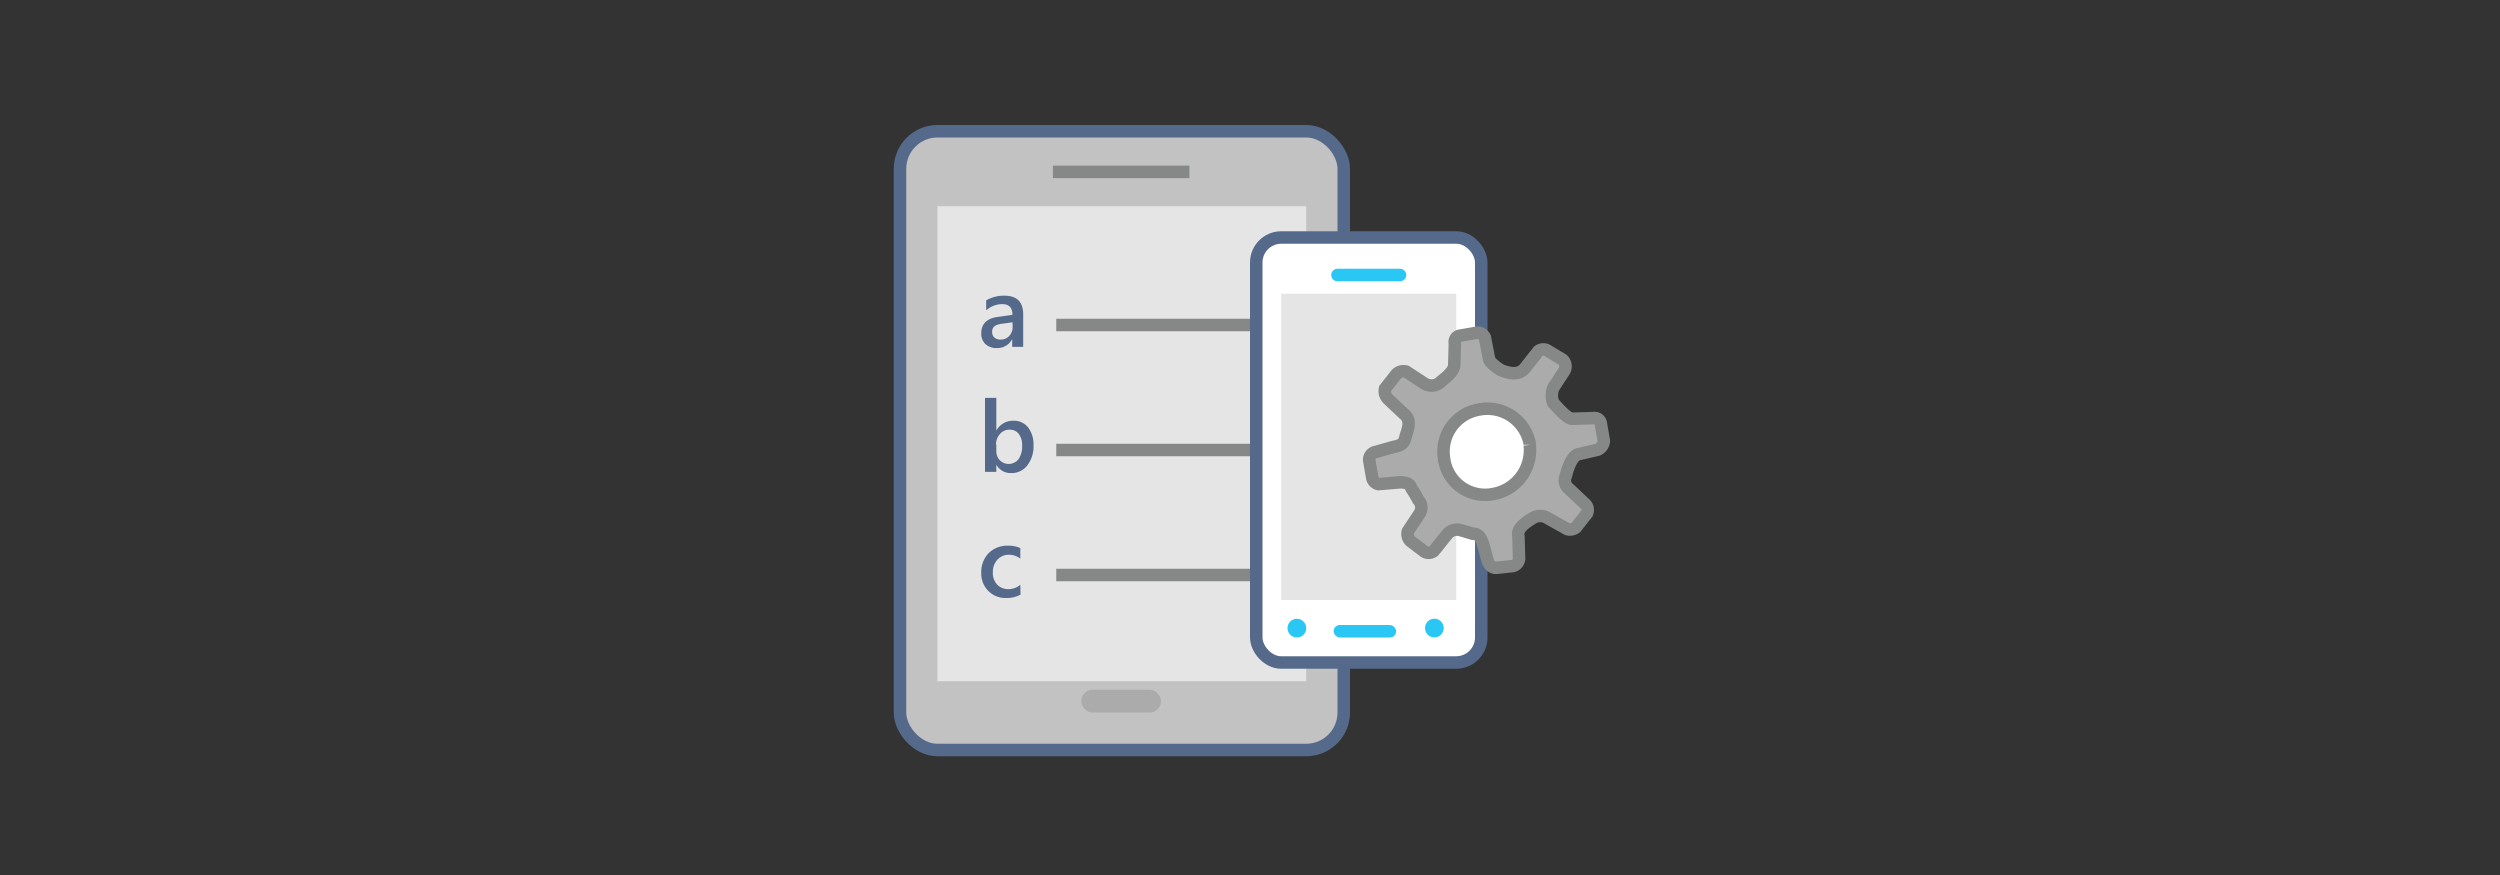 <svg xmlns="http://www.w3.org/2000/svg" viewBox="0 0 400 140">
  <rect x="0" y="0" width="400" height="140" fill="#333333" stroke="none"/>
  <defs>
    <style>
      .cls-1 {
        fill: #c2c2c2;
      }

      .cls-1, .cls-6 {
        stroke: #556a8a;
      }

      .cls-1, .cls-4, .cls-6, .cls-9 {
        stroke-miterlimit: 10;
        stroke-width: 2px;
      }

      .cls-2 {
        fill: #e5e5e5;
      }

      .cls-3, .cls-9 {
        fill: #ababab;
      }

      .cls-4 {
        fill: none;
      }

      .cls-4, .cls-9 {
        stroke: #868787;
      }

      .cls-5 {
        fill: #556a8a;
      }

      .cls-6, .cls-8 {
        fill: #fff;
      }

      .cls-7 {
        fill: #2bc7f4;
      }
    </style>
  </defs>
  <title>xamarin-mac-fundamentals</title>
  <g id="ICONS">
    <g>
      <g>
        <rect class="cls-1" x="144" y="21" width="71" height="99" rx="6" ry="6"/>
        <rect class="cls-2" x="150" y="33" width="59" height="76"/>
        <rect class="cls-3" x="173.01" y="110.36" width="12.74" height="3.64" rx="1.77" ry="1.77"/>
        <line class="cls-4" x1="168.46" y1="27.5" x2="190.31" y2="27.5"/>
      </g>
      <path class="cls-5" d="M163.71,55.5h-1.76V54.25h0a2.65,2.65,0,0,1-2.43,1.44,2.56,2.56,0,0,1-1.85-.64,2.24,2.24,0,0,1-.67-1.7q0-2.27,2.61-2.64l2.38-.34q0-1.71-1.62-1.71a3.86,3.86,0,0,0-2.58,1V48.06a5.62,5.62,0,0,1,2.92-.75q3,0,3,3ZM162,51.57l-1.68.23a2.65,2.65,0,0,0-1.18.38,1.1,1.1,0,0,0-.39,1,1.06,1.06,0,0,0,.36.83,1.41,1.41,0,0,0,1,.32,1.8,1.8,0,0,0,1.37-.58,2.07,2.07,0,0,0,.54-1.46Z"/>
      <path class="cls-5" d="M159.41,74.34h0V75.5h-1.81V63.66h1.81v5.25h0a3,3,0,0,1,2.72-1.59,2.86,2.86,0,0,1,2.37,1.07,4.49,4.49,0,0,1,.86,2.88,5,5,0,0,1-1,3.21,3.17,3.17,0,0,1-2.62,1.21A2.58,2.58,0,0,1,159.41,74.34Zm0-3.18v1a2.11,2.11,0,0,0,.56,1.48,2,2,0,0,0,3-.18,3.65,3.65,0,0,0,.57-2.19,2.89,2.89,0,0,0-.54-1.85,1.76,1.76,0,0,0-1.45-.67,2,2,0,0,0-1.56.69A2.54,2.54,0,0,0,159.36,71.16Z"/>
      <path class="cls-5" d="M163.29,95.13a4.47,4.47,0,0,1-2.27.55,3.85,3.85,0,0,1-2.87-1.11A3.94,3.94,0,0,1,157,91.69a4.34,4.34,0,0,1,1.18-3.18,4.2,4.2,0,0,1,3.14-1.2,4.6,4.6,0,0,1,1.93.38v1.69a2.93,2.93,0,0,0-1.78-.62,2.47,2.47,0,0,0-1.88.78,2.84,2.84,0,0,0-.73,2,2.71,2.71,0,0,0,.69,2,2.45,2.45,0,0,0,1.86.72,2.9,2.9,0,0,0,1.84-.7Z"/>
      <line class="cls-4" x1="169" y1="52" x2="204" y2="52"/>
      <line class="cls-4" x1="169" y1="72" x2="204" y2="72"/>
      <line class="cls-4" x1="169" y1="92" x2="204" y2="92"/>
      <g>
        <rect class="cls-6" x="201" y="38" width="36" height="68" rx="4" ry="4"/>
        <rect class="cls-2" x="205" y="47" width="28" height="49"/>
        <path class="cls-7" d="M224,45H214a1,1,0,0,1,0-2H224a1,1,0,0,1,0,2Z"/>
        <circle class="cls-7" cx="207.5" cy="100.5" r="1.5"/>
        <circle class="cls-7" cx="229.5" cy="100.49" r="1.5"/>
        <rect class="cls-7" x="213.38" y="100" width="10" height="2" rx="1" ry="1"/>
      </g>
      <circle class="cls-8" cx="237.38" cy="72.5" r="8"/>
      <path class="cls-9" d="M238.18,90.08a1.3,1.3,0,0,0,1.24.77l2.62-.28a1.3,1.3,0,0,0,1-1.45l-.09-3.23c-.16-.86,0-1.66,2.48-3.1a2.27,2.27,0,0,1,2.24.13l3.09,1.74a1.53,1.53,0,0,0,1.38-.26l1.79-2.28a1.35,1.35,0,0,0-.45-1.61L251,78.17a1.65,1.65,0,0,1-.47-2s.7-3.27,2.08-3.51l3-.7a1.61,1.61,0,0,0,1-1.44l-.49-2.83a1,1,0,0,0-1.17-.79l-.07,0-3.25.1c-.87.13-2.71-2.15-3.1-2.53a3.24,3.24,0,0,1,0-2.43l1.75-2.68a1.46,1.46,0,0,0-.26-1.81l-2.27-1.36a1.3,1.3,0,0,0-1.62,0L244,58.9c-.53.65-1.55,1.27-3.85.33,0,0-1.7-1-1.9-1.8L237.58,54a1.3,1.3,0,0,0-1.24-.77l-2.83.49a1,1,0,0,0-.73,1.21v0l-.1,3.45c0,1.21-2,2.49-2.36,2.89a2.13,2.13,0,0,1-2.44.07L225,59.46a1.58,1.58,0,0,0-1.61.45l-1.79,2.28a1.79,1.79,0,0,0,.45,1.61l2.5,2.36c1.47,1.1.6,2.69.3,3.85-.13.62-.38,1.25-1.79,1.47l-3.22.91a1.3,1.3,0,0,0-.77,1.24l.49,2.83a1.3,1.3,0,0,0,1,1l3.44-.29c1.21,0,1.64.34,1.85,1a18.14,18.14,0,0,1,1.06,1.79,1.81,1.81,0,0,1,.25,2.17L225.26,85a1.57,1.57,0,0,0,.45,1.6l2.07,1.57a1.3,1.3,0,0,0,1.62,0l2.16-2.69a2.06,2.06,0,0,1,2.2-.64l1.84.55c.81,0,1.25.38,1.66,1.57l.9,3.22m6.59-19a7.13,7.13,0,0,1-5.86,7.87,6.62,6.62,0,0,1-7.77-5.23q-.06-.32-.09-.64a6.8,6.8,0,0,1,5.66-7.66,6.89,6.89,0,0,1,8.07,5.48l0,.17"/>
    </g>
  </g>
</svg>
